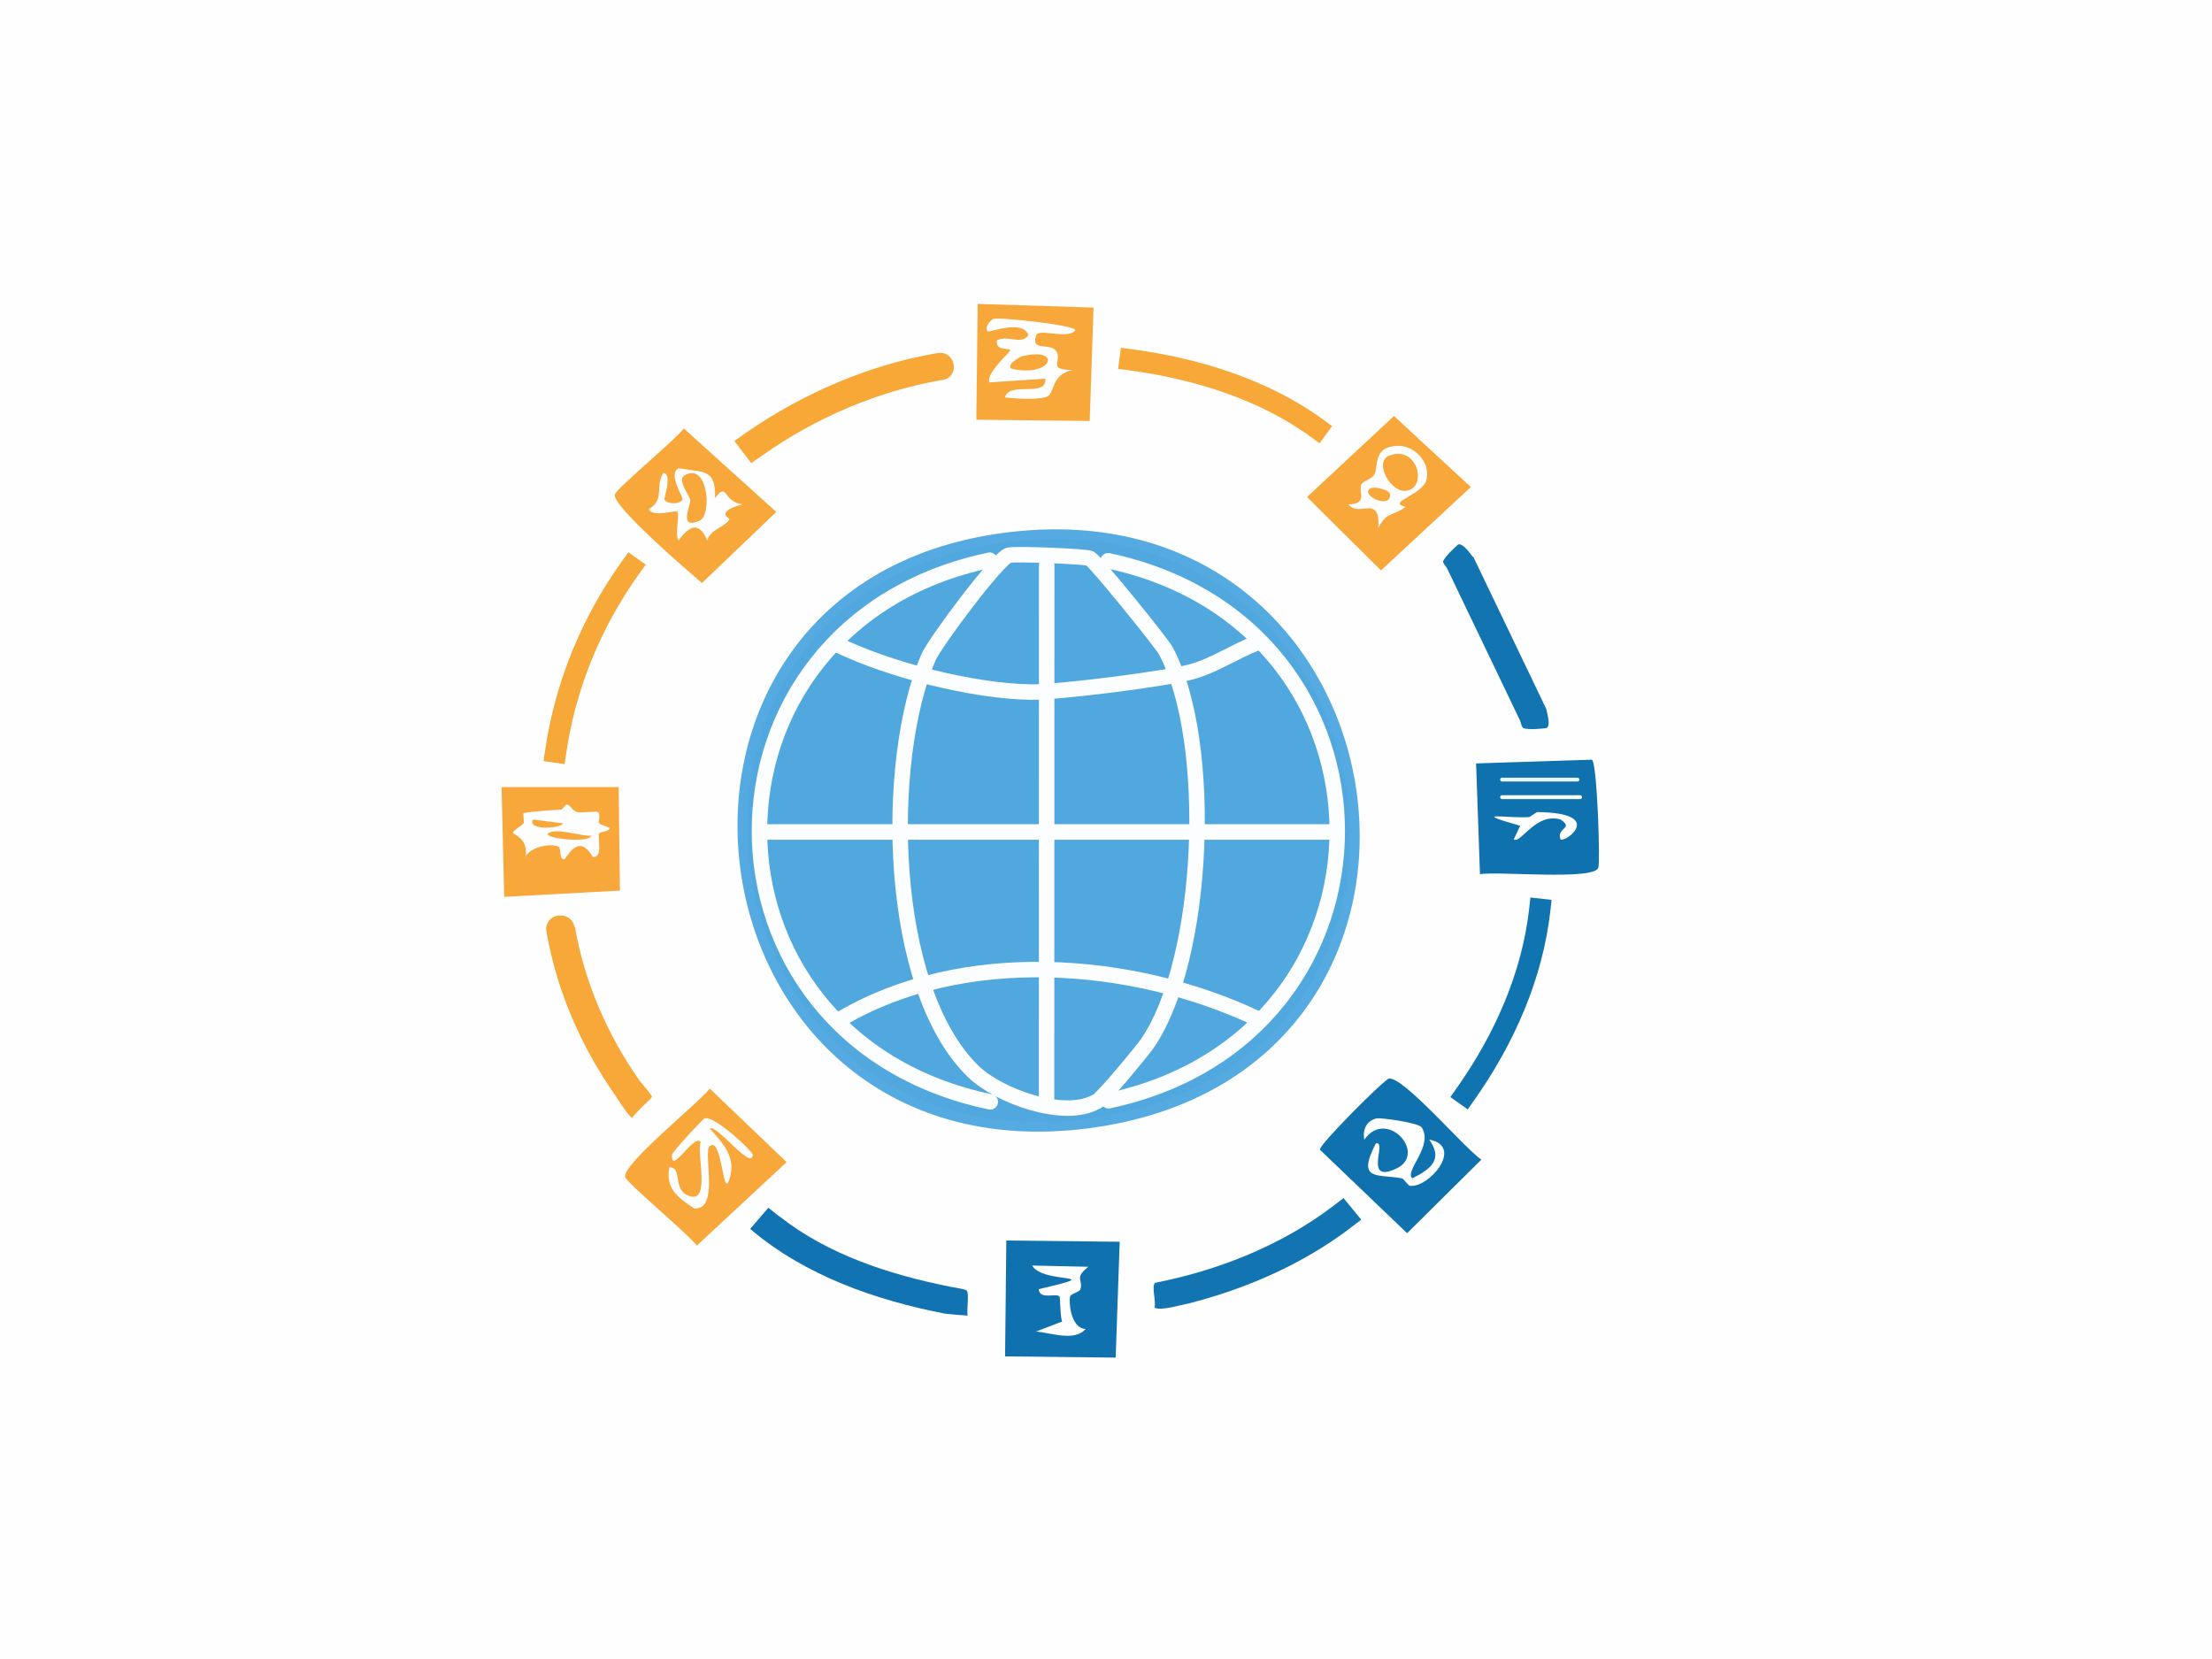 <?xml version="1.0" encoding="UTF-8"?>
<svg id="Layer_1" xmlns="http://www.w3.org/2000/svg" version="1.1" viewBox="0 0 160 120">
  <!-- Generator: Adobe Illustrator 29.2.1, SVG Export Plug-In . SVG Version: 2.1.0 Build 116)  -->
  <defs>
    <style>
      .st0 {
        fill: #f7a838;
      }

      .st1 {
        fill: #0f72af;
      }

      .st2 {
        stroke: #f7fcfc;
      }

      .st2, .st3, .st4, .st5, .st6, .st7, .st8 {
        stroke-linejoin: round;
      }

      .st2, .st3, .st4, .st5, .st6, .st8 {
        fill: none;
      }

      .st2, .st4, .st7, .st8 {
        stroke-linecap: round;
      }

      .st2, .st8 {
        stroke-width: .28px;
      }

      .st3 {
        stroke: #f6a839;
      }

      .st3, .st5, .st6 {
        stroke-linecap: square;
        stroke-width: 1.54px;
      }

      .st4 {
        stroke: #fcfdfe;
        stroke-width: 1.12px;
      }

      .st9 {
        fill: #f7a837;
      }

      .st5 {
        stroke: #f7a838;
      }

      .st6 {
        stroke: #1074b1;
      }

      .st7 {
        fill: #51a8de;
        stroke: #55abe1;
        stroke-width: .7px;
      }

      .st10 {
        fill: #1274b1;
      }

      .st11 {
        fill: #fefefe;
      }

      .st8 {
        stroke: #ecf5f8;
      }

      .st12 {
        fill: #f8a73a;
      }

      .st13 {
        fill: #1173b1;
      }
    </style>
  </defs>
  <g id="Generative_Object">
    <g>
      <rect class="st11" x="-31.94" y="-20" width="215.3" height="160"/>
      <g>
        <path class="st1" d="M115.14,54.95c.39.13.62,7.47.47,7.83-.38.91-7.21.23-8.56.45l-.28-8.01s8.37-.27,8.37-.27Z"/>
        <path class="st11" d="M111.18,58.74c4.97.05,2.09,2.2,1.7,1.98-.34-.84,1.01-.79,0-1.44-1.79-.54-2.85,1.75-3.39,1.44l.47-.99c-3.79-1.08-.93-.52.66-.63.04,0,.52-.36.57-.36h-.01Z"/>
      </g>
      <g>
        <polygon class="st1" points="72.79 89.73 80.99 89.82 80.7 98.2 72.7 98.11 72.79 89.73"/>
        <path class="st11" d="M74.67,91.54l4.05.09c-1.06.85-.35.89-.57,1.62-.07.23-.73.33-.75.54-.11.72.17,2.31,1.13,2.34-.79.91-2.44.3-3.58.18l1.88-.72c-.15-.31-.13-1.73-.19-1.8-.22-.3-1.43.27-1.51-.54,5.22-1.22.32-.32-.47-1.71h.01Z"/>
      </g>
      <g>
        <path class="st12" d="M51.34,78.74l5.56,5.32-6.5,6.04c-.55-.79-5.07-4.53-5.18-4.96-.22-.93,5.25-5.29,6.12-6.4Z"/>
        <path class="st11" d="M50.96,80.9c.73-.24,3.49,2.4,3.49,2.62-.04,1.22-2.62-2.23-3.11-1.89.97,1.08,1.95,2.09,1.41,3.7-.48,1.43-.5-3.13-1.41-2.43-.52.4.74,4.66-1.13,4.51-1.2-.79-2.1-1.47-1.79-2.98,1.01.04.17,1.61,1.41,2.07,1.61.61.54-3.07.85-3.88-.43-.72-2.19,2.46-2.07.9,0-.17,2.18-2.55,2.35-2.62Z"/>
      </g>
      <g>
        <path class="st1" d="M100.46,78.02c1.01-.21,5.49,5.05,6.69,5.86l-5.37,5.32-6.31-6.04c-.07-.35,4.63-5.06,4.99-5.14Z"/>
        <path class="st11" d="M99.52,80.9c.32-.08,3.01.3,3.3.63.92,1.33-1.28,3.21-.66,3.7,1.4-.7,2.22-1.4,1.22-2.8,2.57.49-.05,3.54-1.41,3.34-.11-.01-.44-.52-.57-.54-1.76-.32-3.31.22-1.88-2.52.87-.24-.97,2.99,1.51,1.8,2.23-1.08-.74-4.39-2.35-2.07-.13-.66.12-1.35.85-1.53h-.01Z"/>
      </g>
      <g>
        <polygon class="st12" points="70.72 21.98 79.1 22.25 78.82 30.45 70.62 30.36 70.72 21.98"/>
        <g>
          <path class="st11" d="M71.85,23.07c.44-.15,5.93.45,5.93.81-.46.71-2.64-.15-2.83.36-.44,1.29,1.13.44,1.51,1.26.31.68-.7,1.25,1.13,1.26-1.55.33-1.29,1.58-1.79,1.89s-2.44.19-3.11.09c.35-1.2,3.05.05,2.92-1.35l-4.05.27c-.24-.71,1.57-2.22,1.51-2.34-.08-.17-1.14.08-.94-.72.81-.37,1.78.37,2.26-.36-.39-1.15-2.79-.19-2.92-.27-.34-.19.16-.82.38-.9Z"/>
          <path class="st12" d="M73.92,25.77c2.99-.71,2.17,1.58-.75.9-.43-.33.7-.89.75-.9Z"/>
        </g>
      </g>
      <g>
        <polygon class="st12" points="36.28 56.93 44.75 56.93 44.84 64.42 36.47 64.87 36.28 56.93"/>
        <g>
          <path class="st11" d="M40.99,58.2c.28,0,.42.46.75.54s1.37-.09,1.51,0c.23.15,0,.71.09.81.12.14.75.27.75.36,0,.24-.71.26-.75.36-.13.39.31,1.79-.47,1.71-1.08-1.88-1.91.21-2.07.18-.38-.05-.2-.8-.38-.9-.55-.32-2.34.03-2.45.9.38-1.44-.79-1.79-.85-1.89-.08-.18.58-.5.75-.72.08-.09-.07-.64,0-.72.09-.1,2.34-.26,2.73-.27.07,0,.31-.36.38-.36h.01Z"/>
          <path class="st12" d="M39.86,60.18c.66-.21,2.14.3,2.92.27-.15.61-4.17.12-2.92-.27Z"/>
          <path class="st12" d="M38.54,59.28l2.17.27c0,.35-2.57.58-2.17-.27Z"/>
        </g>
      </g>
      <g>
        <polygon class="st12" points="100.83 30.09 106.39 35.23 99.89 41.26 94.54 35.95 100.83 30.09"/>
        <g>
          <path class="st11" d="M101.02,32.25c1.29-.08,2.46,1.21,2.17,2.43-.28,1.15-2.97,1.65-1.51,1.98-.94.7-1.39.33-1.98,1.53.13-2.51-1.37-.71-2.17-1.71,1.47,0,.7-.99.94-1.44.13-.26.73-.36.94-.72.32-.57-.13-1.97,1.6-2.07h.01Z"/>
          <path class="st12" d="M100.46,32.97c2.03-.84,2.83,2.22,1.32,2.52-1.18.24-2.42-2.07-1.32-2.52Z"/>
          <path class="st12" d="M99.14,35.32c.28-.15,1.4.1,1.41.45.03,1.13-2.25,0-1.41-.45Z"/>
        </g>
      </g>
      <g>
        <path class="st12" d="M49.46,30.99l6.69,6.04-5.37,5.14c-1.04-.88-6.5-5.57-6.31-6.4.09-.41,4.45-4.02,4.99-4.78Z"/>
        <g>
          <path class="st11" d="M49.08,33.87c1.83.32,2.7,0,2.64,2.16.93-1.24.52.26,1.98.45-2.06.57-.89.99-.94,1.08-.31.58-1.37.7-1.6,1.53-.57-1.34-1.26-1.13-2.07,0-.3-.46.08-1.73-.09-2.07-.08-.17-1.71.45-2.07-.18,1.18-.76.43-1.57,1.04-2.62.69,0,.05,1.8.09,1.89.15.39,1.17.39,1.32,0,.04-.12-1.1-1.87-.28-2.25h-.02Z"/>
          <path class="st12" d="M49.46,34.42c1.74-1.13,2.09,2.83,1.13,3.25-1.56.67-.61-1.13-.66-1.53-.03-.21-.93-1.42-.47-1.71h0Z"/>
        </g>
      </g>
      <path class="st7" d="M74.02,38.74c28.11-2.41,33.8,38.7,4.71,42.52-29.7,3.9-35.07-39.91-4.71-42.52Z"/>
    </g>
    <g>
      <line class="st2" x1="108.65" y1="57.66" x2="114.29" y2="57.66"/>
      <line class="st8" x1="108.65" y1="56.39" x2="114.1" y2="56.39"/>
      <path class="st6" d="M111.38,65.77c-.54,4.83-2.57,9.4-5.4,13.4"/>
      <path class="st10" d="M106.58,40.3l5.27,10.99c.17.72.28,1.31-.03,1.38-.32.04-1.22.13-1.64,0-.13-.13-.16-.37-.23-.55l-5.27-10.99c-.09-.17-.28-.33-.3-.53.16-.37.83-.98,1.06-1.19.24-.18.66.28,1.1.88h.04Z"/>
      <path class="st10" d="M97.67,88.83c-3.46,2.62-7.52,4.39-11.72,5.46-.65.12-1.94.53-2.44.3.13-.49-.24-1.52.04-1.8,4.62-.91,9.14-2.72,12.82-5.51l.81-.62,1.28,1.56-.81.62h.02Z"/>
      <path class="st5" d="M81.74,26.02c4.76.63,9.69,2.15,13.54,4.97"/>
      <path class="st13" d="M56.39,87.99c3.46,2.73,7.89,4.2,12.38,5.09.3.05.87.14,1.13.24.15.15.11.58.09,1.02,0,.26-.04.62,0,.82-.54-.03-1.1-.08-1.64-.14-4.99-.97-10.11-2.74-14.09-6.13l1.32-1.53.79.63h.02Z"/>
      <path class="st4" d="M80.19,79.62c22.08-4.7,22.03-34.38-.04-39.06"/>
      <path class="st4" d="M71.59,40.52c-22.23,4.66-22.2,34.54.04,39.18"/>
      <path class="st4" d="M79.33,79.68c.5-.28,3.2-3.56,3.65-4.19,4.21-6.11,4.83-21.9,1.35-28.41-.34-.63-5.1-6.49-5.49-6.69-.31-.15-5.48-.35-5.87-.23-.81.22-5.34,6.31-5.81,7.38-3.23,7.48-3.01,23.96,3.28,30,1.82,1.74,6.55,3.48,8.89,2.13h0Z"/>
      <path class="st4" d="M60.84,73.69c8.79-5.19,21.09-4.28,30.12,0"/>
      <line class="st4" x1="75.71" y1="40.9" x2="75.7" y2="79.45"/>
      <line class="st4" x1="55.2" y1="60.18" x2="96.6" y2="60.18"/>
      <path class="st4" d="M60.65,46.67c3.75,1.8,9.7,3.32,13.91,3.39,1.98.03,9.77-.95,11.67-1.48,1.59-.44,3.18-1.51,4.72-2.09"/>
      <path class="st9" d="M68.16,27.48c-4.68.81-9.14,2.73-12.99,5.44l-.83.58-1.22-1.6c4.29-3.14,9.31-5.44,14.67-6.36,1.33-.23,1.71,1.71.38,1.95h0Z"/>
      <path class="st3" d="M40.19,54.4c.7-4.81,2.57-9.38,5.44-13.38"/>
      <path class="st0" d="M41.59,67.06c.69,3.97,2.33,7.78,4.68,11.12.3.36.77.9.89,1.13-.07.21-.31.33-.5.55-.3.31-.71.66-.92,1-.17-.04-.63-.68-1.2-1.58-2.52-3.57-4.28-7.64-5.02-11.92-.09-.54.28-1.06.85-1.13.57-.09,1.1.27,1.18.81h.03v.02Z"/>
    </g>
  </g>
</svg>